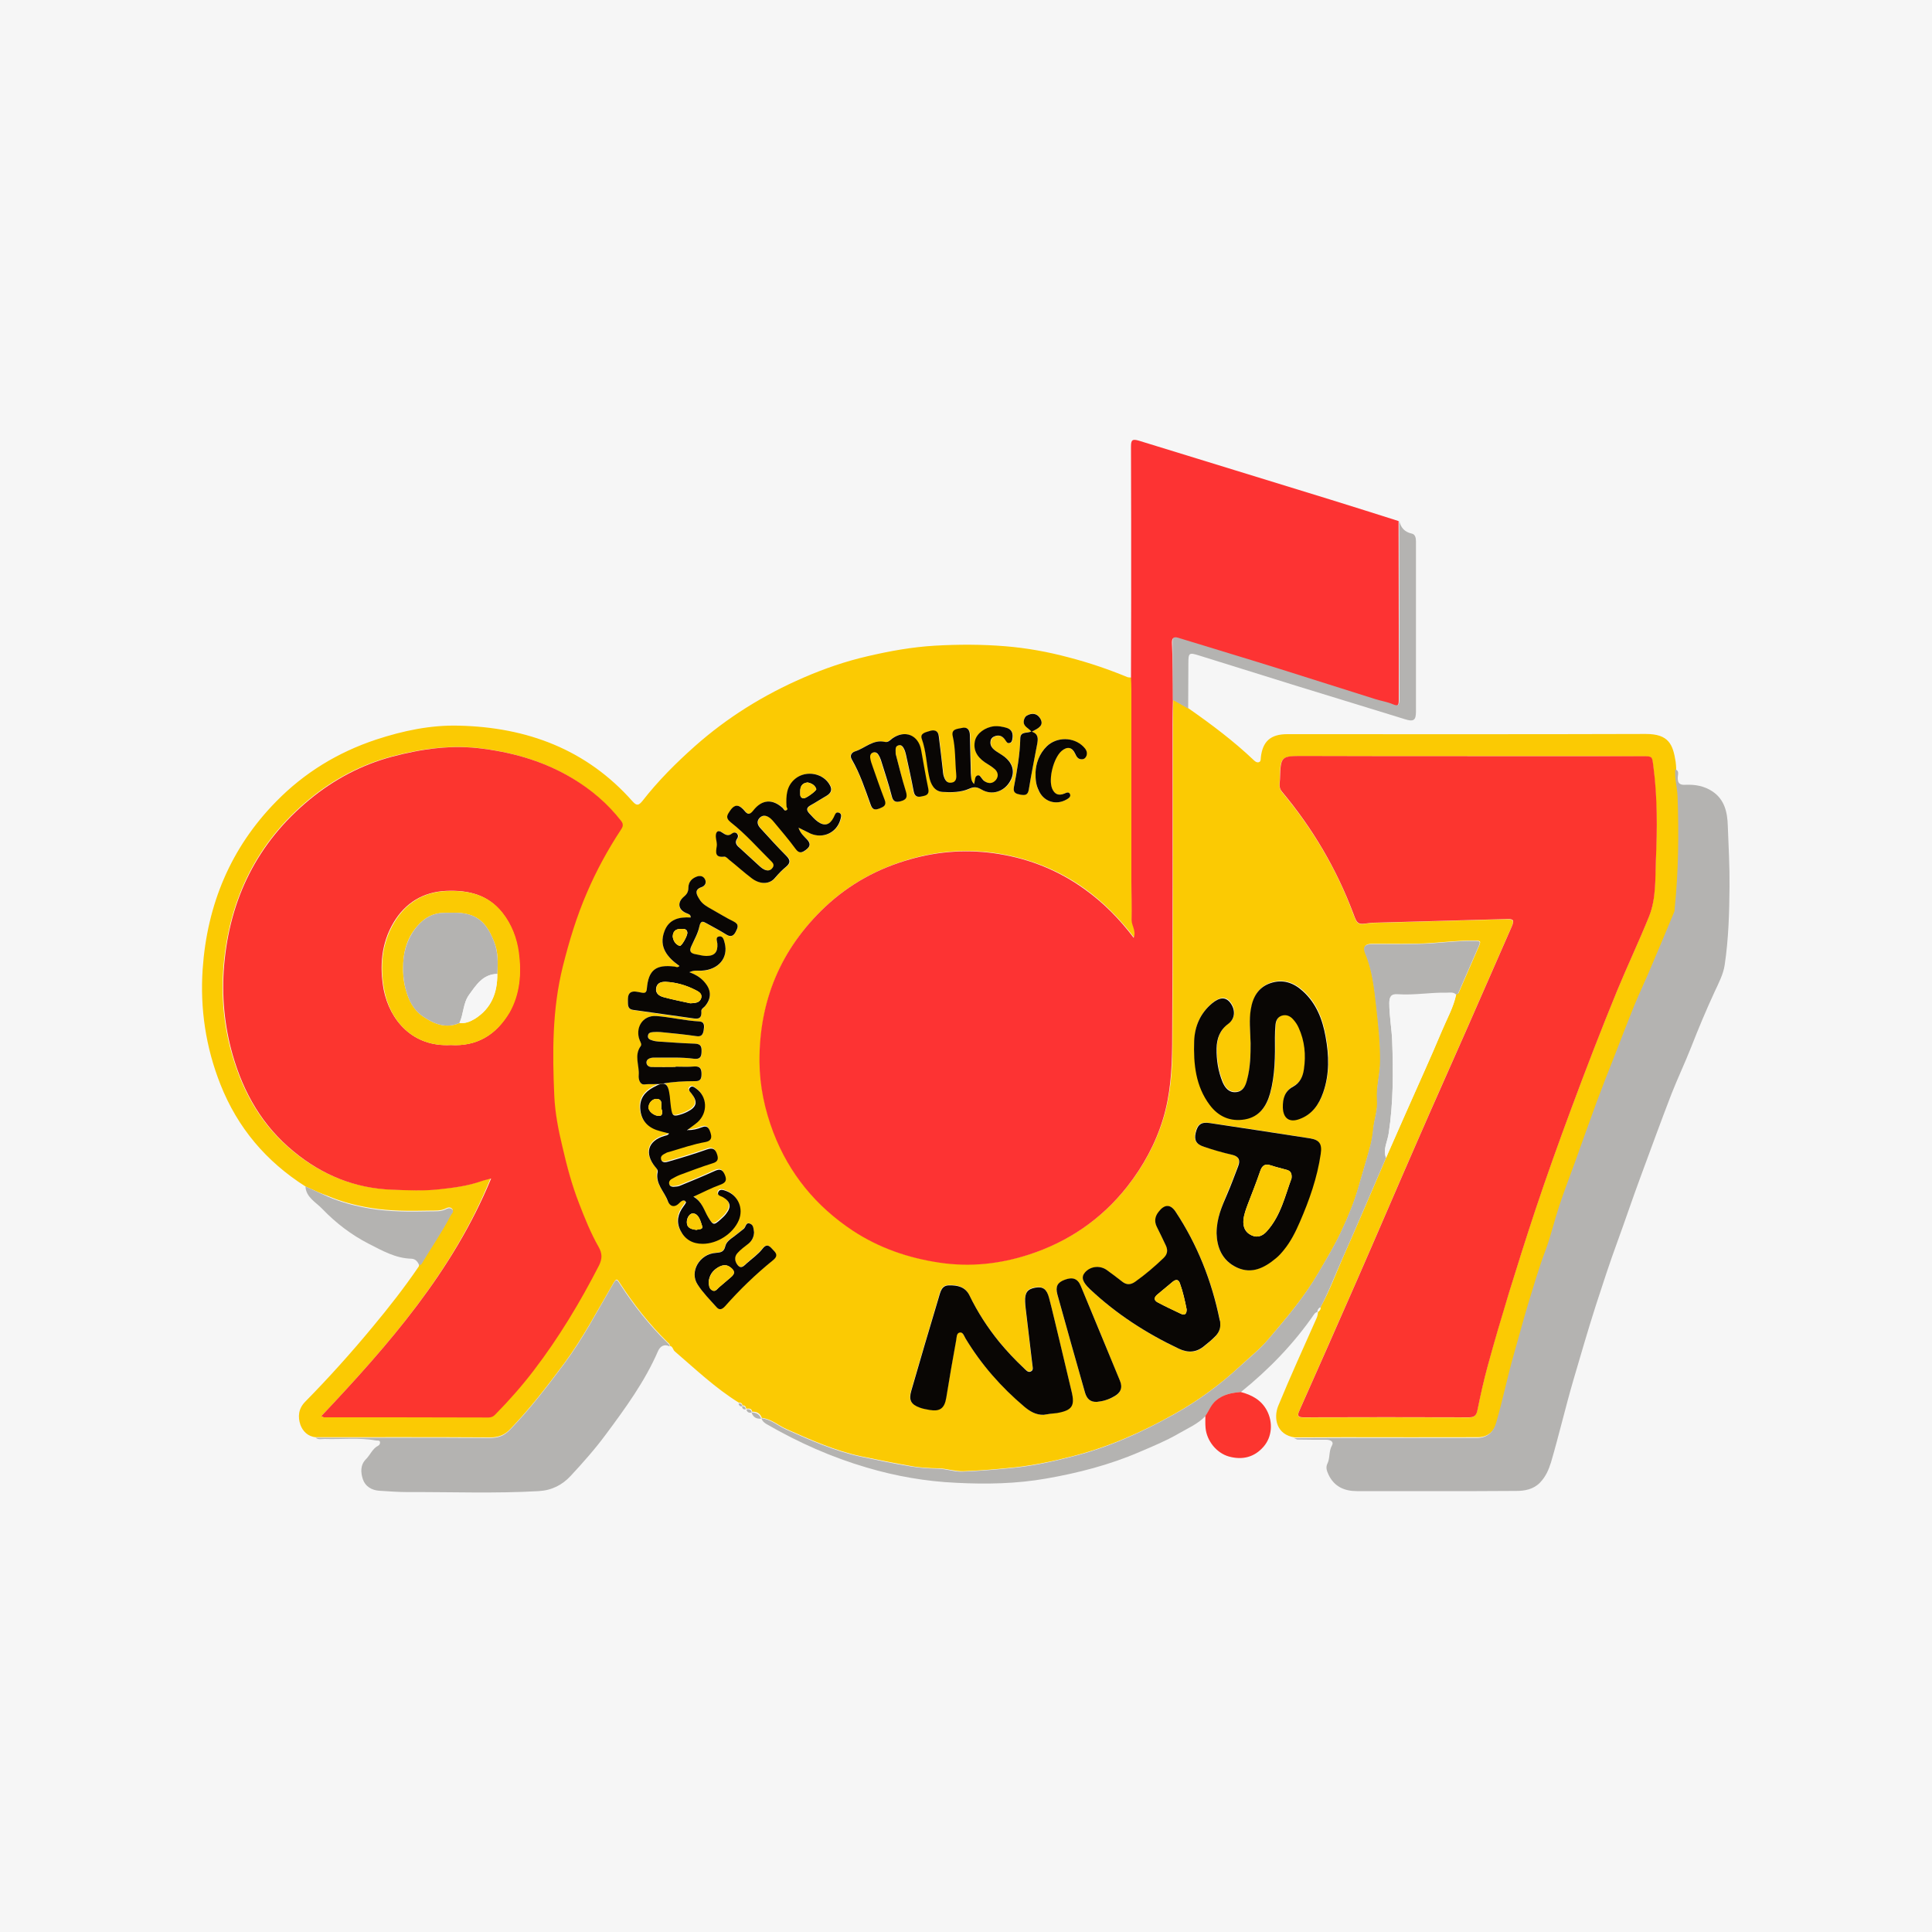 <?xml version="1.0" encoding="UTF-8"?>
<!-- Generator: Adobe Illustrator 24.2.3, SVG Export Plug-In . SVG Version: 6.00 Build 0)  -->
<svg xmlns="http://www.w3.org/2000/svg" xmlns:xlink="http://www.w3.org/1999/xlink" version="1.1" id="Capa_1" x="0px" y="0px" viewBox="0 0 1000 1000" style="enable-background:new 0 0 1000 1000;" xml:space="preserve">
<style type="text/css">
	.st0{fill:#F6F6F6;}
	.st1{fill:#FBCA03;}
	.st2{fill:#FD3333;}
	.st3{fill:#B4B3B1;}
	.st4{fill:#FC352F;}
	.st5{fill:#090604;}
</style>
<rect class="st0" width="1000" height="1000"></rect>
<g>
	<path class="st1" d="M158.1,614.1c-20.3-12.9-35.1-30.3-44-52.8c-7.6-19.2-10.6-39.2-9.2-59.7c2.3-33.4,14.5-62.8,38.1-86.8   c14.5-14.8,31.8-25.4,51.7-32c14-4.6,28.3-7.6,42.8-7.2c35.1,0.8,66.1,12.2,90,39.3c2.1,2.3,3.1,2,5-0.3   c8.1-10.4,17.4-19.7,27.2-28.4c16.8-14.9,35.7-26.6,56.3-35.5c10.6-4.6,21.6-8.4,32.9-11c11.5-2.7,23.1-4.8,35-5.5   c12.2-0.7,24.4-0.7,36.5,0.3c11.1,0.9,22.1,2.9,32.9,5.8c10.4,2.7,20.4,6.1,30.3,10.2c0.6,0.2,1.3,0.1,2,0.2c0.1,2,0.2,4.1,0.2,6.1   c0,33.1,0,66.1,0,99.2c0,6.6,0.3,13.3,0.1,19.9c-0.1,3.1,2.5,5.8,1.1,9.3c-7.4-9.7-15.8-18.2-25.5-25.2   c-13.2-9.5-28-15.4-43.9-18.1c-15.6-2.6-31.1-1.7-46.4,2.7c-16.6,4.8-31.2,12.7-43.8,24.5c-23.1,21.8-34.3,48.6-34.1,80.3   c0.1,12.6,2.6,24.8,7.2,36.6c8.2,21.4,22.1,38.3,41.1,50.8c13.7,9.1,28.8,14.3,45.2,16.6c15.8,2.3,31.1,0.6,45.9-4.2   c20.4-6.6,37.6-18.3,51-35.3c8.3-10.6,14.6-22.2,18.5-35c3.8-12.5,4.7-25.5,4.7-38.4c0.3-55.3,0.1-110.5,0.2-165.8   c0-4.2,0.1-8.4,0.2-12.6c2.6,1.5,5.2,3,7.8,4.5c11.9,8.3,23.5,17,34,27c0.8,0.7,1.5,1.2,2.5,0.9c1.1-0.4,0.9-1.5,1-2.4   c0.9-8.4,5.1-12.1,13.7-12.1c61.9,0,123.7,0.1,185.6-0.1c11.9,0,14,5.5,15.4,14.3c0.2,1.2,0.2,2.4,0.3,3.6c-0.4,4.7,1,9.3,1.2,13.9   c0.7,19.4,0.5,38.9-1.5,58.2c-0.1,0.5,0,1.1-0.2,1.6c-3.9,9.4-7.8,18.7-11.8,28.1c-2.9,6.8-6.1,13.4-8.8,20.2   c-3.7,9.1-7.3,18.3-10.8,27.5c-2.9,7.5-5.9,14.9-8.7,22.5c-3.9,10.6-7.7,21.3-11.5,31.9c-2.7,7.4-5.5,14.8-8,22.2   c-2.5,7.6-4.3,15.5-7.1,23c-3.5,9.3-6.2,18.7-9.1,28.1c-2.5,8.3-4.7,16.8-7.1,25.1c-3.4,11.8-5.8,23.8-9.2,35.6   c-1.5,5.1-4.8,8.2-10.1,8.2c-23,0.1-46.1,0-69.1,0c-8.5,0-17.1,0.1-25.6,0.1c-9.6-1.3-11.1-10.1-8.6-16.3   c6.3-15.3,13.2-30.4,19.9-45.5c0.5-1.2,0.7-2.3,0.7-3.5c0,0-0.1,0-0.1,0c1.4-0.2,1.5-1.3,1.5-2.3c4.5-8.1,7.7-16.8,11.4-25.3   c7.7-17.3,15.1-34.8,22.6-52.2c3.3-7.5,6.6-15,9.9-22.5c6.3-14.3,12.9-28.5,18.9-43c2.6-6.2,6-12.1,7.4-18.9c0.4-0.1,1-0.2,1.1-0.4   c3.4-7.7,6.7-15.5,10.1-23.2c1.8-4.1,1.8-4.1-2.8-4.1c-7.1,0-14.2,0.8-21.3,1.3c-10.2,0.7-20.4,0.3-30.6,0.4   c-3.7,0-4.9,1.4-3.5,4.9c3.5,8.5,4.6,17.7,5.6,26.6c1.1,9.7,2.2,19.5,2.1,29.4c-0.1,6.7-2.2,13.2-1.6,19.9c0.4,5.1-1.6,10-2,15   c-0.3,2.9-0.8,6.1-1.6,9c-1.9,7-4.1,13.9-6,20.9c-2.3,8-5.5,15.7-9,23.1c-3.4,7.3-7.7,14.3-11.8,21.4   c-7.3,12.6-16.6,23.4-25.9,34.4c-4.4,5.2-9.8,9.4-14.7,14c-10.4,9.6-21.7,17.9-33.9,24.7c-16.7,9.4-34.2,17.2-53.1,22   c-9.8,2.5-19.7,4.6-29.6,5.7c-8.9,0.9-17.8,1.7-26.8,2c-4.4,0.1-8.4-1.4-12.7-1.5c-4.7-0.1-9.5-0.3-14.3-1.2   c-8.6-1.5-17.2-3.2-25.7-5c-13.6-2.9-26.1-8.5-38.7-14.1c-4.3-1.9-7.9-5.3-12.8-5.8c0,0,0,0,0,0c-0.8-2.4-2.6-3.3-5-3.2   c0,0,0,0,0,0c-0.2-1.7-1.4-1.7-2.8-1.6c0,0-0.2,0-0.3,0c-0.1-1.1-0.7-1.8-1.9-1.6c0,0,0,0,0,0c-0.1-1.1-0.8-1.6-1.9-1.5   c-12.1-7.5-22.4-17.3-33.1-26.5c-1-0.8-1-2.6-2.6-2.9c0.1-0.9-0.6-1.4-1.2-1.9c-9.3-9.1-17.3-19.3-24.4-30.2c-1.7-2.7-2-3.1-3.8,0   c-8.1,13.9-15.6,28.1-25.2,41.1c-8.8,11.8-17.7,23.4-27.9,34c-3,3.2-6.2,4.4-10.5,4.4c-30.1-0.2-60.1-0.1-90.2-0.1   c-4.1-0.3-6.8-3.1-8-6.4c-1.4-4.1-1.1-8.3,2.4-11.9c12.2-12.4,23.8-25.3,34.9-38.7c8.4-10.1,16.5-20.4,23.9-31.3   c0.2-0.3,0.2-0.8,0.2-1.2c0.5-0.1,1-0.1,1.3-0.7c5-8.4,10.6-16.4,15-25c0.5-0.9,1.6-1.7,1-2.8c-0.8-1.3-2.4-1-3.3-0.5   c-2.8,1.5-5.7,1.1-8.7,1.2c-10.2,0.2-20.3,0.3-30.5-1.4c-7.7-1.3-15.1-3.2-22.3-6.3C165.7,617.6,161.9,615.8,158.1,614.1z    M166.3,733c0.8,0.4,0.9,0.5,1,0.5c28.4,0,56.9,0.1,85.3,0.1c1.4,0,2.5-0.5,3.5-1.6c7.1-7.2,13.8-14.8,19.9-22.8   c13-17.1,24-35.3,33.8-54.4c1.8-3.5,1.7-6.2-0.2-9.4c-4.1-7.3-7.2-15-10.2-22.7c-3.6-9.6-6.3-19.4-8.6-29.3   c-2-8.7-3.8-17.5-4.2-26.3c-1-22.4-1.1-44.8,4.4-66.9c3.3-13.2,7.2-26,12.6-38.5c4.9-11.2,10.7-22,17.4-32.2   c1.1-1.6,1.6-2.9,0.2-4.7c-6.9-8.8-15.4-16-24.8-21.8c-14.2-8.6-29.7-13.3-46.3-15.5c-16.4-2.2-32.1,0-47.6,4.1   c-15.7,4.2-29.9,11.7-42.6,22.2c-27,22.3-41.2,51.4-44.2,85.9c-1.3,15.5,0,30.9,4.4,46.1c5.7,19.9,15.5,36.9,31.6,50.1   c14.8,12.2,31.7,19,51,19.8c8.1,0.3,16.2,0.7,24.3-0.2c7.4-0.8,14.8-1.6,21.8-4.2c1.5-0.5,3-0.8,5.1-1.4   C234.3,658.2,201.2,696,166.3,733z M759.5,391.4c-28.3,0-56.6,0-84.9,0c-11.8,0-11.9,0-12.2,12.2c-0.1,2.1-0.6,4.2,1,6.2   c15.9,19,28.4,40,37,63.2c2.2,5.8,2.3,5.7,8.7,4.8c0.5-0.1,1.1-0.1,1.6-0.1c22.9-0.6,45.7-1.3,68.6-1.9c4.1-0.1,4.6,0.6,2.9,4.3   c-7.7,17.6-15.4,35.1-23.1,52.7c-8.4,19-16.9,38-25.2,57.1c-10.6,24.2-21,48.6-31.6,72.8c-9.9,22.6-19.9,45.1-29.9,67.7   c-1,2.4-0.7,3.3,2.2,3.3c28.6-0.1,57.2-0.1,85.7,0c2.7,0,3.8-1,4.3-3.6c1.6-7.8,3.3-15.5,5.4-23.2c3.4-12.6,7.1-25.1,10.9-37.5   c4.4-14.3,8.9-28.5,13.6-42.7c5.9-17.7,12.2-35.3,18.7-52.8c7.6-20.5,15.5-41,23.8-61.2c5.3-12.8,11.2-25.3,16.4-38.1   c3.8-9.4,3.2-19.7,3.6-29.6c0.7-16.1,0.7-32.2-1.3-48.2c-0.7-5.3-0.3-5.3-5.7-5.3C819.9,391.3,789.7,391.4,759.5,391.4z    M540.2,732.3c2.3-0.4,4.5-0.7,6.8-1.1c7.9-1.4,9.4-3.7,7.5-11.4c-2.1-8.8-4.2-17.6-6.3-26.5c-1.7-7.2-3.4-14.5-5.3-21.7   c-1.2-4.6-3.3-6-7.1-5.3c-4.1,0.7-5.4,2.6-5.3,7.2c0,1.2,0.2,2.4,0.3,3.6c1.1,9.5,2.3,19.1,3.4,28.6c0.2,1.4,0.9,3.3-0.8,4   c-1.5,0.7-2.7-1-3.7-1.9c-4.5-4.1-8.6-8.6-12.5-13.3c-6.1-7.5-11.3-15.5-15.5-24.2c-2.2-4.5-6.3-5.3-10.6-5.2   c-4,0.1-4.6,3.7-5.4,6.6c-4.7,15.9-9.5,31.9-14.1,47.9c-1.4,4.9-0.3,7.1,4.4,8.8c1.6,0.6,3.4,1,5.1,1.2c5.4,0.8,7.7-1,8.6-6.4   c1.7-9.9,3.4-19.7,5.1-29.6c0.3-1.5,0.1-3.8,1.9-4.1c1.6-0.3,2.1,1.8,2.9,3c8.2,13.6,18.5,25.3,30.6,35.5   C533.2,730.6,536.2,732.4,540.2,732.3z M647.3,539.9c0,5.3-0.1,12.3-1.7,19c-0.7,3-2.1,5.8-5.7,6.1c-3.7,0.3-5.7-2.1-6.9-5.2   c-2.3-5.6-3.2-11.4-3.1-17.5c0.1-5.1,1.7-9.4,6.1-12.7c3.6-2.7,3.8-7.4,0.8-11.1c-2.3-2.8-5.3-2.7-9.2,0.5   c-6.1,5.1-9.1,11.7-9.3,19.5c-0.4,11.8,0.7,23.4,8.1,33.2c4.5,5.9,10.7,8.7,18.2,7.4c7.5-1.3,11.2-6.7,13-13.5   c2.6-9.5,2.6-19.3,2.5-29c0-2.2,0.1-4.3,0.3-6.5c0.2-2.1,1.1-4,3.3-4.7c2.3-0.7,4.3,0.2,5.8,1.9c1.1,1.3,2.2,2.8,2.9,4.4   c3.1,6.8,3.8,14.1,2.7,21.4c-0.5,3.7-2,7.2-5.5,9c-4.5,2.4-5.5,6.4-5.4,10.9c0.1,5.6,3.4,7.8,8.7,5.9c6.5-2.4,10-7.5,12.2-13.8   c3.3-9.5,3-19.2,1.2-28.9c-1.6-8.9-4.8-17.2-11.8-23.5c-4.8-4.3-10.4-6.3-16.8-4.1c-6.3,2.2-9,7.3-10.1,13.6   C646.6,527.8,647.1,533.1,647.3,539.9z M629.7,638.4c0.2,6.9,2.6,14,10.4,17.6c7.7,3.5,14.2,0.1,20.1-4.8c1.6-1.3,2.9-2.8,4.2-4.4   c3.6-4.3,6.1-9.3,8.2-14.4c4.8-11.4,9-22.9,10.8-35.2c0.8-5.2-0.7-7.3-5.6-8.1c-17.2-2.7-34.5-5.4-51.8-7.9c-4.5-0.7-6.4,0.8-7.3,5   c-0.9,3.9,0.3,6,4.4,7.3c4.8,1.5,9.6,2.9,14.4,4.1c3.6,0.8,4.4,2.8,3.2,5.9c-1.8,4.9-3.7,9.9-5.8,14.7   C632.5,624.4,629.7,630.4,629.7,638.4z M631.6,685.3c-0.1-0.7,0-1.4-0.2-2c-4.1-20.1-11.5-38.9-22.8-56c-2.7-4.1-5.7-3.9-8.8,0   c-2,2.5-2.3,5.1-0.9,7.9c1.5,3.2,3.1,6.3,4.6,9.5c1.2,2.5,0.9,4.6-1.2,6.6c-4.6,4.4-9.5,8.5-14.6,12.2c-2.4,1.7-4.4,1.6-6.7,0   c-2.7-2-5.4-4.1-8.1-6.1c-3.6-2.6-8.5-1.9-11.3,1.4c-2,2.4-1.2,4.9,2.7,8.6c13.6,12.8,29.1,22.8,46,30.8c4.9,2.3,9.1,2,13.2-1.5   c1.9-1.6,3.7-3.1,5.5-4.8C630.6,690,631.8,687.9,631.6,685.3z M354.7,621.6c0.1,0.2,0.2,0.4,0.1,0.4c-0.4,0.7-0.8,1.4-1.3,2   c-2.9,3.9-3.9,8.1-1.6,12.5c2.4,4.6,6.2,6.9,11.5,6.9c7.6,0,15.7-5.3,18.7-12.2c2.6-6.1-0.4-13-6.7-15.2c-1.4-0.5-3.2-1.1-3.9,0.6   c-0.8,1.8,1.2,2,2.3,2.6c4,2.3,4.6,5,1.8,8.6c-0.8,1.1-1.8,2-2.8,2.9c-3.7,3.3-4,3.1-6.5-1c-2.2-3.6-3.1-8.2-7.7-10.7   c4.8-2.2,9.1-4.5,13.7-6.1c3.1-1.1,3.8-2.4,2.5-5.4c-1.2-2.9-2.8-2.9-5.4-1.7c-5.9,2.7-11.9,5.2-17.9,7.6c-1,0.4-2.1,0.4-3.2,0.5   c-1,0.1-1.9-0.3-2.2-1.4c-0.3-1,0.1-2,1-2.5c1.4-0.9,2.8-1.7,4.3-2.2c5.7-2.1,11.4-4.3,17.2-6.1c2.7-0.8,3-2.2,2.3-4.5   c-0.9-2.9-2.3-3.8-5.4-2.6c-6.5,2.3-13.1,4.3-19.7,6.2c-1.3,0.4-3.3,0.9-3.9-1c-0.6-2,1.3-2.7,2.7-3.5c0.6-0.3,1.3-0.4,1.9-0.6   c6.1-1.8,12.1-3.9,18.4-5c2.6-0.4,3.5-1.7,2.7-4.3c-0.7-2.4-1.4-4.6-4.7-3.3c-2.3,0.9-4.6,1.5-7.1,1.4c-0.1,0-0.1,0.1-0.2,0.2   c0,0,0-0.1-0.2-0.2c1.8-1.3,3.8-2.6,5.4-4.1c5.4-4.9,5-13.3-0.7-17.3c-1-0.7-2.1-1.7-3.2-0.6c-1.2,1.2-0.1,2.1,0.7,3.1   c3.4,4.3,2.8,7-2.2,9.5c-0.8,0.4-1.7,0.8-2.6,1.1c-4.6,1.6-5.1,1.3-5.8-3.4c-0.3-1.9-0.3-3.8-0.6-5.7c-0.8-7.3-2.4-8.1-8.7-4.6   c-4.4,2.5-7,5.9-6.6,11.1c0.4,5.4,3.3,9,8.4,10.9c2.1,0.8,4.3,1.2,6.5,1.8c-0.6,1-1.6,1-2.5,1.3c-8.3,2.6-10.2,9-4.8,15.8   c0.7,0.9,1.6,1.6,1.4,2.8c-1.3,6,3.4,10,5.2,14.9c1,2.6,3.3,4,6,1.2C352.3,622,353.4,621,354.7,621.6z M413.3,428.4   c2.6,1.2,4.5,2.3,6.5,3.1c6.5,2.7,13.3-0.5,15.3-7c0.4-1.4,1-3.2-0.8-3.9c-1.7-0.6-2,1.3-2.6,2.5c-2,3.8-4.7,4.7-8.2,2.2   c-1.7-1.2-3.2-2.9-4.6-4.5c-1.5-1.5-1.2-2.8,0.7-3.9c2.8-1.6,5.6-3.3,8.4-5c2.2-1.3,3.1-3,1.8-5.4c-3.3-6.3-12.4-8-17.9-3.5   c-4.7,3.8-4.9,9.1-4.6,14.4c0,0.7,1.1,1.4-0.1,2c-1.1,0.5-1.3-0.6-1.8-1.1c-5.3-4.9-10.8-4.6-15.3,1.2c-1.9,2.4-3,2.1-4.6,0.1   c-0.4-0.5-0.9-1-1.4-1.4c-2.6-2.2-4.5-0.8-6,1.4c-1.3,2-2.8,3.6,0.3,6c7.7,6.1,14.3,13.6,21.3,20.5c0.9,0.8,1.3,1.8,0.5,2.9   c-0.7,1.1-1.7,1.7-3.1,1.5c-1.7-0.3-2.9-1.4-4.1-2.5c-3.2-2.9-6.4-5.9-9.6-8.8c-1.7-1.5-3.3-3-1.5-5.4c0.5-0.7,0.5-1.6-0.2-2.3   c-0.8-0.8-1.8-0.8-2.6-0.1c-1.9,1.5-3.3,0.8-5-0.4c-2.4-1.7-3.5-0.4-3.4,2.1c0,1.6,0.7,3.3,0.5,4.8c-0.5,3.3-1.1,6.1,3.9,5.5   c0.8-0.1,1.8,1,2.6,1.7c3.9,3.2,7.6,6.5,11.6,9.5c4.3,3.3,9.2,3.2,12.1-0.3c1.7-2.1,3.6-4,5.7-5.7c2.2-1.8,2.5-3.4,0.1-5.6   c-4.6-4.5-8.9-9.4-13.3-14.2c-1.5-1.6-2.4-3.5-0.6-5.4c1.9-2,3.9-1.2,5.8,0.3c0.6,0.5,1.2,1.1,1.7,1.8c3.8,4.6,7.7,9.1,11.2,13.9   c1.9,2.6,3.4,2,5.3,0.5c2-1.6,2.8-3.1,0.7-5.3C416.2,432.9,414.3,431.3,413.3,428.4z M356.8,503.2c2.9-1.3,4.7-0.6,6.5-0.7   c8.6-0.5,13.8-6.6,11.8-14.3c-0.4-1.5-0.8-3.7-2.8-3.4c-2.2,0.3-1.1,2.4-1,3.7c0.3,4.4-1.4,6.4-5.7,6.4c-1.9,0-3.7-0.6-5.6-0.9   c-2.8-0.5-3.2-1.8-2.1-4.3c1.6-3.3,3.5-6.6,4.1-10.1c0.6-3.3,1.8-2.6,3.7-1.6c3.4,1.9,6.9,3.7,10.2,5.8c2.4,1.5,3.7,0.7,4.9-1.4   c1.1-2,2.1-3.8-1-5.3c-3.9-1.9-7.5-4.3-11.3-6.3c-2.5-1.4-5-2.7-6.5-5.3c-1.4-2.4-2.9-4.9,1.3-6.3c1.6-0.6,2.6-2.1,1.6-4   c-0.9-1.7-2.4-2.1-4.2-1.4c-2.6,1-4.3,2.9-4.4,5.7c0,2-0.6,3.3-2.3,4.7c-3.8,3.1-3,6.9,1.4,8.6c0.9,0.3,2.2,0.6,2.1,2.2   c-6-0.4-11.3,0.9-13.6,7.1c-3.1,8.2,1.6,13.5,7.8,18c-1,1-1.8,0.4-2.5,0.3c-9.8-1.2-13.6,1.7-14.4,11.5c-0.2,2-1,2.3-2.6,2   c-1.3-0.3-2.7-0.6-4-0.6c-2.8,0-3.2,2.2-3.2,4.3c0,2-0.5,4.7,2.6,5.2c9.9,1.5,19.9,2.8,29.8,4.2c2.9,0.4,6,1.3,5.6-3.5   c-0.1-1.2,1.2-1.7,1.9-2.6c3.2-3.7,3.4-7.9,0.3-11.8C363.3,506.5,360.8,504.8,356.8,503.2z M567.8,725.6c3.1-0.3,6.1-1.2,8.8-2.7   c3.3-1.8,4.5-4.5,3.1-8.1c-6.7-16.4-13.4-32.8-20.3-49.1c-1.6-3.9-4.3-4.7-8.3-3.2c-3.8,1.5-5,3.5-3.8,7.6   c4.7,16.9,9.5,33.8,14.3,50.8C562.5,723.8,564.3,725.8,567.8,725.6z M504.2,405.8c-1.8-1.6-1.5-3.6-1.5-5.5   c-0.2-6.6-0.3-13.3-0.5-19.9c-0.1-2.7-1.5-4.2-4.2-3.5c-2.1,0.5-5.6,0.4-4.7,4.1c1.5,6.4,1.2,12.9,1.8,19.4c0.2,2,0.3,4.4-2.4,4.8   c-2.7,0.4-3.6-1.8-4.2-4c-0.2-0.8-0.2-1.6-0.3-2.4c-0.7-5.9-1.4-11.8-2.1-17.7c-0.4-3-2.6-3.3-4.8-2.6c-1.9,0.6-5.1,1.1-4,4   c2.2,6.3,2.4,13,3.8,19.5c0.8,4,2.7,7.7,6.9,8c4.5,0.3,9.6,0.2,13.7-1.6c2.9-1.3,4.3-0.9,6.6,0.4c5.3,3,11.5,1,14.7-4.3   c2.9-5,1.5-9.9-4-13.5c-1-0.7-2.1-1.3-3.1-2c-1.9-1.3-3.4-2.7-3-5.3c0.2-1.5,1.3-2.4,2.7-2.7c2.3-0.6,3.9,0.6,5.1,2.4   c0.4,0.7,0.9,1.4,1.9,1.3c1.1-0.2,1.4-1.2,1.6-2.1c0.5-2.9-0.2-5.1-3.4-5.9c-2-0.5-4-0.9-6-0.7c-4.7,0.4-8.9,3.5-9.9,7.3   c-1.2,4.4,0.5,8.3,5.1,11.4c1.8,1.2,3.7,2.2,5.3,3.7c1.7,1.6,1.8,3.8,0.3,5.5c-1.6,1.9-3.8,1.9-5.9,0.5c-0.5-0.4-1-0.9-1.4-1.5   c-0.6-0.7-1-1.8-2.2-1.4c-1,0.3-1.2,1.4-1.3,2.4C504.5,404.4,504.3,405,504.2,405.8z M463.6,390.2c0-2.2-0.4-3.9,1.2-4.4   c1.8-0.6,2.6,1,3.2,2.4c0.3,0.7,0.6,1.5,0.7,2.3c1.4,6.3,2.9,12.7,4,19c0.5,2.9,2.1,3.2,4.3,2.7c2-0.5,4-0.8,3.3-3.9   c-1.4-6.6-2.4-13.3-3.7-20c-1.5-7.9-8.4-10.7-14.9-6.1c-1.2,0.8-2.2,2.2-3.9,1.8c-6.1-1.4-10.3,3.3-15.4,4.9c-1.6,0.5-3,2-1.7,4.2   c4.4,7.4,6.9,15.5,9.8,23.5c1,2.8,2.6,2.6,4.7,1.8c2-0.8,3.7-1.6,2.5-4.4c-2.2-5.7-4.2-11.4-6.2-17.2c-0.5-1.5-1.1-3.1-1.3-4.7   c-0.1-1,0.2-2.2,1.5-2.6c1.2-0.4,2.1,0.2,2.8,1.2c0.5,0.8,1,1.6,1.2,2.5c1.9,6.2,4,12.4,5.6,18.6c0.8,3,2,3.8,4.8,2.9   c2.8-0.8,3.5-2,2.6-5C466.8,403,465.2,396.2,463.6,390.2z M349.7,552.1c0,0.1,0,0.1,0,0.2c-4.1,0-8.1,0-12.2,0   c-1.4,0-2.8-0.7-2.8-2.3c-0.1-1.7,1.3-2.2,2.7-2.5c0.7-0.1,1.3-0.2,2-0.1c6.6,0.2,13.3-0.3,19.9,0.6c2.6,0.4,3.8-0.5,3.9-3.2   c0.1-2.5,0.1-4.5-3.4-4.6c-6.4-0.2-12.7-0.7-19-1.1c-0.9-0.1-1.9-0.2-2.8-0.5c-1.3-0.4-2.8-0.7-2.5-2.6c0.2-1.5,1.5-1.7,2.8-1.8   c1.2-0.1,2.4-0.1,3.7,0c6.2,0.7,12.4,1.2,18.5,2.1c2.6,0.4,3.4-0.7,3.8-2.9c0.4-2.1,0.7-4.6-2.2-4.7c-7.4-0.4-14.7-2.2-22.1-2.8   c-7.7-0.6-11.1,6.6-8.8,12.5c0.4,1,1.2,2.1,0.5,3.1c-3.5,4.8-0.6,10-1,15c-0.2,2,0.4,5.2,3.1,4.8c3.1-0.4,6.2,0.1,9.1-0.4   c5.6-1,11.2-1.4,16.9-1.3c2.9,0,3.4-1.3,3.4-3.7c0-2.5-0.6-4.2-3.7-3.9C356.3,552.3,353,552.1,349.7,552.1z M390.3,637.8   c-0.3-1.6-0.2-3.7-2.1-4.5c-2.3-1-2.2,1.7-3.3,2.6c-1.6,1.4-3.3,2.7-5.1,4c-1.9,1.4-4,2.8-4.5,5.1c-0.7,2.9-2.3,3.2-4.9,3.4   c-8.4,0.5-13.7,9.8-9.4,16.4c2.7,4.1,6.3,7.7,9.6,11.5c1.5,1.7,2.9,1.7,4.6-0.3c7.6-8.6,15.9-16.5,24.8-23.8   c2.6-2.1,1.8-3.5,0.2-5.2c-1.6-1.7-3.1-3.8-5.5-0.9c-2.4,3-5.5,5.2-8.3,7.7c-1.3,1.1-2.8,3.2-4.7,0.9c-1.7-2-1.8-4.3,0-6.3   c1.6-1.8,3.6-3.2,5.5-4.7C389.3,642.3,390.2,640.3,390.3,637.8z M536,399.7c-0.1,3.9,0.3,6.6,1.4,9.1c2.5,6,8.9,8.2,14.4,5.1   c1.1-0.6,2.4-1.3,2-2.7c-0.5-1.7-2-0.8-3.1-0.4c-3,1.2-5,0.2-6.2-2.6c-2.1-5.1,0.8-16.1,5-19.6c2.8-2.3,5.3-2,6.8,1.3   c0.8,1.7,1.6,3.2,3.7,3.1c1.2-0.1,2-0.8,2.3-1.9c0.6-2-0.4-3.4-1.7-4.7c-5-5-13.6-5.1-18.8-0.2C537.8,390.2,536.2,395.3,536,399.7z    M534.1,378.7c3.3-1.7,6.6-3.2,4.2-7.1c-1.5-2.5-4.2-2.8-6.8-1.3c-1,0.6-1.5,1.6-1.6,2.7c-0.4,2.9,2.4,3.7,3.9,5.5   c-2.2,1.1-5.7-0.2-5.7,3.6c-0.2,8.5-1.7,16.9-3.3,25.2c-0.6,3,1.2,3.5,3.3,3.9c2.2,0.4,3.9,0.4,4.4-2.6c1.3-8,2.9-15.9,4.4-23.9   C537.3,382.3,537.5,379.9,534.1,378.7z"></path>
	<path class="st2" d="M607.1,362.3c-0.1,4.2-0.2,8.4-0.2,12.6c0,55.3,0.1,110.5-0.2,165.8c-0.1,12.9-0.9,25.9-4.7,38.4   c-3.9,12.8-10.2,24.4-18.5,35c-13.4,17-30.6,28.7-51,35.3c-14.8,4.8-30.1,6.5-45.9,4.2c-16.4-2.4-31.5-7.6-45.2-16.6   c-19-12.6-32.9-29.4-41.1-50.8c-4.5-11.8-7.1-24-7.2-36.6c-0.2-31.7,11-58.5,34.1-80.3c12.6-11.8,27.2-19.8,43.8-24.5   c15.3-4.4,30.9-5.3,46.4-2.7c15.9,2.6,30.7,8.6,43.9,18.1c9.8,7,18.1,15.4,25.5,25.2c1.4-3.6-1.1-6.2-1.1-9.3   c0.2-6.6-0.1-13.3-0.1-19.9c0-33.1,0-66.1,0-99.2c0-2-0.1-4.1-0.2-6.1c0-13.8,0.1-27.6,0.1-41.4c0-26.1,0-52.3-0.1-78.4   c0-3.4,0.7-4,4.1-3c32.9,10.2,65.9,20.2,98.8,30.4c11.9,3.7,23.7,7.4,35.6,11.2c0,18,0.1,36,0.1,54c0,12.9,0,25.7,0,38.6   c0,2.7-0.4,3.8-3.4,2.5c-2.8-1.2-5.9-1.7-8.9-2.6c-16.6-5.2-33.1-10.6-49.7-15.7c-17.5-5.4-35-10.6-52.5-16.1   c-2.3-0.7-2.9,0-2.9,2.2C607,342.2,607.1,352.2,607.1,362.3z"></path>
	<path class="st3" d="M669.7,744.4c8.5,0,17.1-0.1,25.6-0.1c23,0,46.1,0,69.1,0c5.4,0,8.7-3.1,10.1-8.2c3.4-11.8,5.8-23.8,9.2-35.6   c2.4-8.3,4.6-16.8,7.1-25.1c2.9-9.4,5.6-18.9,9.1-28.1c2.8-7.5,4.6-15.4,7.1-23c2.5-7.5,5.3-14.8,8-22.2   c3.8-10.6,7.6-21.3,11.5-31.9c2.8-7.5,5.7-15,8.7-22.5c3.6-9.2,7.1-18.4,10.8-27.5c2.8-6.8,6-13.4,8.8-20.2   c4-9.3,7.9-18.7,11.8-28.1c0.2-0.5,0.2-1.1,0.2-1.6c2-19.4,2.2-38.8,1.5-58.2c-0.2-4.6-1.6-9.2-1.2-13.9c2.3,0.8,1.3,2.8,1.3,4.2   c-0.1,3.1,1.1,4,4.1,3.8c4.9-0.2,9.6,0.6,13.8,3.4c6.4,4.2,7.8,11,8,17.7c0.4,10.5,1,21.1,0.9,31.6c-0.1,13.5-0.5,27.1-2.5,40.5   c-0.7,4.8-3.1,9.4-5.2,13.9c-4.4,9.5-8.4,19.1-12.2,28.8c-3.2,8.1-6.9,15.9-10.1,24c-5.5,14.2-10.7,28.6-16,42.9   c-4.2,11.3-8,22.7-12.1,33.9c-4,10.9-7.6,22-11.2,33.1c-4.1,12.8-7.8,25.7-11.6,38.6c-4.1,14.1-7.4,28.3-11.5,42.3   c-1.2,3.9-2.8,7.5-5.7,10.5c-3.4,3.5-7.9,4.3-12.2,4.3c-27.5,0.2-55,0.1-82.5,0.1c-6.4,0-11.8-2.2-14.8-8.6c-0.9-2-1.5-3.7-0.5-5.7   c1.4-2.9,0.6-6.3,2.3-9.3c1.2-2.1-0.9-3-3-3c-5,0-10,0-15-0.1C671,744.9,670.4,744.6,669.7,744.4z"></path>
	<path class="st3" d="M163.4,744.2c30.1,0,60.1-0.1,90.2,0.1c4.4,0,7.5-1.2,10.5-4.4c10.2-10.6,19.1-22.2,27.9-34   c9.7-13,17.1-27.2,25.2-41.1c1.8-3.1,2.1-2.7,3.8,0c7.1,10.9,15.1,21.1,24.4,30.2c0.6,0.6,1.2,1,1.2,1.9c-2.9-1.5-5,0.1-6,2.4   c-6.8,15.7-16.8,29.4-26.9,43c-5.6,7.6-11.9,14.7-18.3,21.6c-4.4,4.7-9.7,7.5-16.6,7.9c-22.6,1.3-45.1,0.4-67.7,0.5   c-4.9,0-10-0.4-14.9-0.7c-3.9-0.3-7.2-2.3-8.4-6c-1.1-3.4-1.4-7.3,1.6-10.3c2.3-2.3,3.4-5.6,6.5-7.1c0.5-0.2,0.9-1.2,0.8-1.7   c-0.1-1.1-1.2-0.8-2-0.9c-8.9-1.6-17.8-0.5-26.7-0.8C166.5,744.8,164.8,745.3,163.4,744.2z"></path>
	<path class="st3" d="M717.4,599.3c-7.5,17.4-14.9,34.9-22.6,52.2c-3.8,8.5-7,17.2-11.4,25.3c-1.1,0.4-1.3,1.3-1.5,2.3   c0,0,0.1,0,0.1,0c-0.7,0.1-1.2,0.3-1.7,1c-10.6,15.4-23.5,28.7-38,40.4c-4.6,0.4-9,1.2-12.7,4.3c-2.7,2.2-3.7,5.5-5.6,8.1   c-4,4.2-9.3,6.4-14.1,9.2c-6.4,3.7-13.2,6.5-20,9.4c-15.5,6.7-31.8,10.9-48.4,13.8c-15.4,2.7-30.9,3-46.4,2.2   c-15.8-0.7-31.3-3.4-46.5-7.9c-18.1-5.3-35.2-12.9-51.5-22.3c-1.3-0.7-2.5-1.6-3-3.2c4.9,0.5,8.6,3.9,12.8,5.8   c12.6,5.6,25.1,11.2,38.7,14.1c8.6,1.8,17.1,3.6,25.7,5c4.8,0.8,9.5,1.1,14.3,1.2c4.3,0.1,8.3,1.7,12.7,1.5c9-0.3,17.9-1.1,26.8-2   c9.9-1,19.8-3.2,29.6-5.7c18.9-4.7,36.3-12.6,53.1-22c12.2-6.8,23.5-15.1,33.9-24.7c5-4.6,10.3-8.8,14.7-14   c9.3-10.9,18.6-21.8,25.9-34.4c4.1-7,8.4-14.1,11.8-21.4c3.5-7.4,6.7-15.1,9-23.1c2-7,4.1-13.9,6-20.9c0.8-2.9,1.3-6.1,1.6-9   c0.5-5.1,2.4-9.9,2-15c-0.5-6.8,1.5-13.2,1.6-19.9c0.1-9.9-1-19.7-2.1-29.4c-1-8.9-2-18.1-5.6-26.6c-1.4-3.5-0.2-4.9,3.5-4.9   c10.2-0.1,20.4,0.2,30.6-0.4c7.1-0.5,14.2-1.3,21.3-1.3c4.6,0,4.6,0,2.8,4.1c-3.4,7.7-6.7,15.5-10.1,23.2c-0.1,0.3-0.7,0.3-1.1,0.4   c-1.4-1.3-3-0.9-4.6-0.9c-8.5-0.2-17,1.4-25.5,0.8c-3.5-0.3-4.4,1.3-4.4,4.5c0,6.6,1.2,13.2,1.5,19.7c0.6,15.9,0.6,31.8-1.8,47.6   C718.2,590.8,715.7,594.8,717.4,599.3z"></path>
	<path class="st3" d="M607.1,362.3c-0.1-10-0.1-20-0.2-30c0-2.1,0.6-2.9,2.9-2.2c17.5,5.4,35,10.6,52.5,16.1   c16.6,5.2,33.1,10.5,49.7,15.7c2.9,0.9,6.1,1.4,8.9,2.6c3,1.3,3.4,0.2,3.4-2.5c-0.1-12.9,0-25.7,0-38.6c0-18-0.1-36-0.1-54   c0.8,3.7,2.8,6,6.6,6.8c1.7,0.4,2.1,2.2,2.1,4c0,29.4,0,58.8,0,88.2c0,4.5-1.3,5.3-5.9,3.8c-18.4-5.7-36.8-11.3-55.3-17   c-17-5.3-34-10.6-51-15.9c-5.4-1.7-5.6-1.4-5.6,4.3c0,7.7-0.1,15.4-0.1,23.2C612.3,365.2,609.7,363.7,607.1,362.3z"></path>
	<path class="st3" d="M158.1,614.1c3.8,1.7,7.6,3.5,11.4,5.2c7.1,3.1,14.6,5,22.3,6.3c10.2,1.7,20.3,1.6,30.5,1.4   c2.9-0.1,5.9,0.3,8.7-1.2c0.9-0.5,2.5-0.8,3.3,0.5c0.7,1.1-0.5,1.8-1,2.8c-4.5,8.7-10.1,16.7-15,25c-0.3,0.6-0.8,0.6-1.3,0.7   c-0.9-1.8-1.9-3.2-4.1-3.3c-8.2-0.2-15.1-4.2-22-7.7c-9-4.6-17.1-10.8-24-18C163.6,622.3,158.4,619.8,158.1,614.1z"></path>
	<path class="st4" d="M623.9,732.9c1.9-2.7,2.9-5.9,5.6-8.1c3.7-3.1,8.1-3.9,12.7-4.3c5.7,1.5,10.6,4.1,13.5,9.5   c3.3,6.2,2.7,13.7-1.6,18.7c-4.8,5.6-11,7.1-18,5.2c-6.4-1.8-11.5-8.1-12.1-14.8C623.8,737,623.9,734.9,623.9,732.9z"></path>
	<path class="st3" d="M389,731.1c2.4,0,4.1,0.9,5,3.2C391.5,734.5,389.8,733.6,389,731.1z"></path>
	<path class="st3" d="M386.3,729.5c1.3-0.2,2.5-0.1,2.8,1.6C387.7,731.5,386.7,731,386.3,729.5z"></path>
	<path class="st3" d="M382.3,726.4c1.1-0.1,1.8,0.4,1.9,1.5C383,728.1,382.5,727.5,382.3,726.4z"></path>
	<path class="st3" d="M384.1,727.9c1.2-0.2,1.8,0.5,1.9,1.6C384.9,729.6,384.1,729.2,384.1,727.9z"></path>
	<path class="st4" d="M166.3,733c34.9-37,68-74.8,87.9-123c-2.2,0.6-3.7,0.9-5.1,1.4c-7.1,2.5-14.4,3.4-21.8,4.2   c-8.1,0.9-16.2,0.5-24.3,0.2c-19.3-0.7-36.2-7.6-51-19.8c-16.1-13.2-25.9-30.2-31.6-50.1c-4.3-15.2-5.7-30.6-4.4-46.1   c2.9-34.6,17.2-63.6,44.2-85.9c12.6-10.4,26.9-18,42.6-22.2c15.5-4.1,31.2-6.4,47.6-4.1c16.6,2.2,32.1,6.9,46.3,15.5   c9.4,5.7,17.9,12.9,24.8,21.8c1.4,1.8,0.9,3.1-0.2,4.7c-6.7,10.2-12.6,21-17.4,32.2c-5.4,12.4-9.3,25.3-12.6,38.5   c-5.5,22.1-5.4,44.5-4.4,66.9c0.4,8.8,2.1,17.6,4.2,26.3c2.3,10,4.9,19.8,8.6,29.3c3,7.8,6.1,15.5,10.2,22.7   c1.8,3.2,1.9,5.9,0.2,9.4c-9.8,19.1-20.8,37.4-33.8,54.4c-6.1,8-12.8,15.6-19.9,22.8c-1,1.1-2.1,1.6-3.5,1.6   c-28.4-0.1-56.9-0.1-85.3-0.1C167.3,733.5,167.1,733.4,166.3,733z M233.3,540.9c13.4,0.8,23.6-5.2,30.2-16.9   c5.5-9.6,6.3-20.3,4.8-31c-1-7.4-3.6-14.6-8.5-20.7c-7.4-9.3-17.4-11.6-28.6-11.2c-12.2,0.5-21.4,6.2-27.5,16.4   c-6.4,10.8-7.3,22.7-5.1,34.8C201.8,528.2,213.7,542,233.3,540.9z"></path>
	<path class="st4" d="M759.5,391.4c30.2,0,60.4,0,90.6,0c5.4,0,5,0.1,5.7,5.3c2.1,16,2,32.2,1.3,48.2c-0.4,9.9,0.2,20.2-3.6,29.6   c-5.2,12.8-11.1,25.3-16.4,38.1c-8.3,20.2-16.2,40.7-23.8,61.2c-6.5,17.5-12.8,35.1-18.7,52.8c-4.7,14.2-9.2,28.4-13.6,42.7   c-3.8,12.5-7.5,25-10.9,37.5c-2.1,7.6-3.8,15.4-5.4,23.2c-0.5,2.6-1.6,3.6-4.3,3.6c-28.6-0.1-57.2-0.1-85.7,0   c-2.9,0-3.3-0.9-2.2-3.3c10-22.5,20-45.1,29.9-67.7c10.6-24.2,21-48.6,31.6-72.8c8.3-19.1,16.8-38,25.2-57.1   c7.7-17.5,15.4-35.1,23.1-52.7c1.7-3.8,1.2-4.5-2.9-4.3c-22.9,0.6-45.7,1.3-68.6,1.9c-0.5,0-1.1,0-1.6,0.1   c-6.4,0.9-6.6,0.9-8.7-4.8c-8.7-23.2-21.1-44.2-37-63.2c-1.7-2-1.1-4.1-1-6.2c0.4-12.2,0.4-12.2,12.2-12.2   C702.9,391.4,731.2,391.4,759.5,391.4z"></path>
	<path class="st5" d="M540.2,732.3c-4,0.1-7-1.7-9.9-4.1c-12.1-10.2-22.4-21.9-30.6-35.5c-0.7-1.2-1.3-3.3-2.9-3   c-1.8,0.3-1.6,2.6-1.9,4.1c-1.8,9.9-3.5,19.7-5.1,29.6c-0.9,5.5-3.2,7.3-8.6,6.4c-1.7-0.3-3.5-0.6-5.1-1.2c-4.7-1.7-5.8-4-4.4-8.8   c4.6-16,9.3-31.9,14.1-47.9c0.9-2.9,1.4-6.6,5.4-6.6c4.3-0.1,8.4,0.7,10.6,5.2c4.2,8.7,9.4,16.7,15.5,24.2c3.9,4.7,8,9.1,12.5,13.3   c1.1,1,2.2,2.6,3.7,1.9c1.7-0.7,0.9-2.6,0.8-4c-1.1-9.5-2.3-19.1-3.4-28.6c-0.1-1.2-0.3-2.4-0.3-3.6c-0.2-4.6,1.2-6.5,5.3-7.2   c3.9-0.7,5.9,0.7,7.1,5.3c1.9,7.2,3.5,14.4,5.3,21.7c2.1,8.8,4.2,17.6,6.3,26.5c1.9,7.7,0.4,10-7.5,11.4   C544.8,731.6,542.5,731.9,540.2,732.3z"></path>
	<path class="st5" d="M647.3,539.9c-0.2-6.8-0.8-12.1,0.1-17.4c1-6.3,3.8-11.4,10.1-13.6c6.4-2.2,12-0.3,16.8,4.1   c7,6.3,10.2,14.6,11.8,23.5c1.8,9.7,2.1,19.4-1.2,28.9c-2.2,6.3-5.7,11.4-12.2,13.8c-5.3,2-8.5-0.3-8.7-5.9   c-0.1-4.6,0.9-8.5,5.4-10.9c3.5-1.9,5-5.3,5.5-9c1.1-7.4,0.4-14.6-2.7-21.4c-0.7-1.6-1.7-3.1-2.9-4.4c-1.5-1.7-3.5-2.6-5.8-1.9   c-2.2,0.7-3.1,2.5-3.3,4.7c-0.2,2.1-0.3,4.3-0.3,6.5c0.1,9.8,0.1,19.5-2.5,29c-1.9,6.8-5.6,12.2-13,13.5   c-7.5,1.3-13.7-1.4-18.2-7.4c-7.4-9.8-8.5-21.4-8.1-33.2c0.3-7.8,3.3-14.5,9.3-19.5c3.9-3.2,6.9-3.3,9.2-0.5   c3,3.7,2.8,8.4-0.8,11.1c-4.4,3.2-6,7.6-6.1,12.7c-0.1,6,0.8,11.9,3.1,17.5c1.3,3,3.3,5.5,6.9,5.2c3.6-0.3,4.9-3.1,5.7-6.1   C647.3,552.2,647.3,545.3,647.3,539.9z"></path>
	<path class="st5" d="M629.7,638.4c0-8,2.8-14,5.4-20.1c2.1-4.8,3.9-9.8,5.8-14.7c1.2-3.1,0.3-5.1-3.2-5.9   c-4.9-1.1-9.7-2.5-14.4-4.1c-4.2-1.3-5.3-3.5-4.4-7.3c1-4.2,2.8-5.7,7.3-5c17.3,2.6,34.5,5.2,51.8,7.9c4.9,0.8,6.4,2.8,5.6,8.1   c-1.8,12.3-5.9,23.9-10.8,35.2c-2.2,5.1-4.7,10.1-8.2,14.4c-1.3,1.6-2.6,3.1-4.2,4.4c-5.9,4.9-12.4,8.3-20.1,4.8   C632.3,652.4,629.9,645.3,629.7,638.4z M668.5,609.9c0.3-2.8-0.7-3.9-2.5-4.4c-2.7-0.8-5.5-1.4-8.2-2.3c-3-1-4.5,0-5.5,2.9   c-2,5.8-4.2,11.4-6.4,17.1c-1,2.7-2,5.3-2.3,8.2c-0.3,3.6,0.8,6.5,4.2,8c3.2,1.5,5.9,0.2,8-2.2C663,629.2,665.2,618.8,668.5,609.9z   "></path>
	<path class="st5" d="M631.6,685.3c0.2,2.6-1,4.8-2.7,6.5c-1.7,1.7-3.6,3.3-5.5,4.8c-4,3.4-8.3,3.8-13.2,1.5   c-16.9-8-32.4-18-46-30.8c-3.9-3.7-4.7-6.2-2.7-8.6c2.8-3.3,7.7-3.9,11.3-1.4c2.8,2,5.4,4,8.1,6.1c2.2,1.7,4.3,1.7,6.7,0   c5.2-3.7,10-7.8,14.6-12.2c2.1-2,2.4-4.1,1.2-6.6c-1.5-3.2-3-6.3-4.6-9.5c-1.4-2.8-1.1-5.4,0.9-7.9c3-3.9,6.1-4.1,8.8,0   c11.3,17.1,18.7,35.9,22.8,56C631.6,683.9,631.6,684.6,631.6,685.3z M614.2,677.7c-0.9-4.5-1.9-9.1-3.5-13.5   c-0.8-2.2-2.2-2-3.8-0.7c-2.6,2.2-5.2,4.3-7.8,6.5c-1.7,1.4-2.1,3,0.1,4.1c3.9,2.1,8,4,12,5.9C613.2,681,614.2,680.1,614.2,677.7z"></path>
	<path class="st5" d="M354.7,621.6c-1.3-0.7-2.4,0.4-3.1,1.1c-2.7,2.8-5.1,1.5-6-1.2c-1.8-4.9-6.5-8.8-5.2-14.9   c0.2-1.2-0.7-1.9-1.4-2.8c-5.5-6.9-3.6-13.3,4.8-15.8c0.9-0.3,1.9-0.3,2.5-1.3c-2.2-0.6-4.4-1.1-6.5-1.8c-5.1-1.8-8-5.5-8.4-10.9   c-0.4-5.2,2.2-8.7,6.6-11.1c6.2-3.5,7.8-2.6,8.7,4.6c0.2,1.9,0.3,3.8,0.6,5.7c0.7,4.7,1.2,4.9,5.8,3.4c0.9-0.3,1.8-0.7,2.6-1.1   c5-2.5,5.6-5.2,2.2-9.5c-0.8-1-1.9-1.9-0.7-3.1c1.1-1.1,2.2-0.1,3.2,0.6c5.7,4.1,6.1,12.4,0.7,17.3c-1.7,1.5-3.6,2.7-5.4,4.1   c0.1,0.2,0.2,0.2,0.2,0.2c0.1-0.1,0.1-0.2,0.2-0.2c2.5,0.1,4.8-0.5,7.1-1.4c3.2-1.3,4,0.9,4.7,3.3c0.7,2.5-0.2,3.8-2.7,4.3   c-6.3,1.1-12.3,3.2-18.4,5c-0.6,0.2-1.4,0.3-1.9,0.6c-1.4,0.8-3.3,1.4-2.7,3.5c0.6,1.9,2.6,1.4,3.9,1c6.6-1.9,13.2-3.9,19.7-6.2   c3.1-1.1,4.5-0.3,5.4,2.6c0.7,2.3,0.4,3.7-2.3,4.5c-5.8,1.8-11.5,4-17.2,6.1c-1.5,0.6-2.9,1.4-4.3,2.2c-0.8,0.5-1.3,1.5-1,2.5   c0.3,1.1,1.2,1.4,2.2,1.4c1.1-0.1,2.2-0.1,3.2-0.5c6-2.5,12-4.9,17.9-7.6c2.6-1.2,4.1-1.2,5.4,1.7c1.3,3,0.6,4.3-2.5,5.4   c-4.5,1.6-8.8,3.9-13.7,6.1c4.6,2.6,5.5,7.1,7.7,10.7c2.5,4.1,2.8,4.3,6.5,1c1-0.9,2-1.8,2.8-2.9c2.8-3.6,2.2-6.3-1.8-8.6   c-1.1-0.6-3.1-0.8-2.3-2.6c0.7-1.7,2.5-1.1,3.9-0.6c6.3,2.2,9.3,9,6.7,15.2c-3,7-11.1,12.2-18.7,12.2c-5.3,0-9.2-2.3-11.5-6.9   c-2.3-4.5-1.3-8.7,1.6-12.5c0.5-0.6,0.9-1.3,1.3-2C354.9,622,354.8,621.8,354.7,621.6z M360.6,636.6c0.9-0.6,3.5,0.1,2.8-2.1   c-0.8-2.4-1.6-5.9-4.3-6.4c-2.1-0.4-3.7,2.3-3.6,4.6C355.5,635.6,357.8,636.3,360.6,636.6z M342.7,574.8c-1.1-1.7,1-5.5-2.4-6   c-2.1-0.3-4.4,1.5-4.6,4.2c-0.2,2.2,2.9,4.6,5.4,4.6C342.8,577.6,342.8,576.4,342.7,574.8z"></path>
	<path class="st5" d="M413.3,428.4c1,3,2.9,4.5,4.5,6.2c2.1,2.3,1.3,3.8-0.7,5.3c-2,1.5-3.5,2-5.3-0.5c-3.5-4.8-7.4-9.3-11.2-13.9   c-0.5-0.6-1.1-1.3-1.7-1.8c-1.8-1.5-3.9-2.3-5.8-0.3c-1.7,1.9-0.9,3.8,0.6,5.4c4.4,4.8,8.7,9.6,13.3,14.2c2.3,2.3,2,3.8-0.1,5.6   c-2.1,1.7-3.9,3.6-5.7,5.7c-2.8,3.5-7.8,3.6-12.1,0.3c-4-3-7.7-6.4-11.6-9.5c-0.8-0.7-1.8-1.8-2.6-1.7c-5,0.6-4.4-2.3-3.9-5.5   c0.2-1.5-0.4-3.2-0.5-4.8c-0.1-2.6,1.1-3.8,3.4-2.1c1.7,1.2,3.2,1.9,5,0.4c0.8-0.6,1.8-0.7,2.6,0.1c0.6,0.7,0.6,1.6,0.2,2.3   c-1.8,2.5-0.3,3.9,1.5,5.4c3.2,2.9,6.4,5.9,9.6,8.8c1.2,1.1,2.4,2.2,4.1,2.5c1.4,0.2,2.4-0.4,3.1-1.5c0.7-1.1,0.3-2.1-0.5-2.9   c-7-6.9-13.5-14.4-21.3-20.5c-3.1-2.5-1.5-4.1-0.3-6c1.5-2.2,3.4-3.7,6-1.4c0.5,0.4,1,0.9,1.4,1.4c1.6,2,2.7,2.3,4.6-0.1   c4.5-5.8,10-6.1,15.3-1.2c0.5,0.5,0.8,1.6,1.8,1.1c1.2-0.6,0.1-1.3,0.1-2c-0.3-5.4-0.1-10.6,4.6-14.4c5.6-4.5,14.6-2.8,17.9,3.5   c1.3,2.4,0.4,4.1-1.8,5.4c-2.8,1.6-5.5,3.4-8.4,5c-1.9,1.1-2.1,2.3-0.7,3.9c1.5,1.6,2.9,3.3,4.6,4.5c3.5,2.5,6.2,1.7,8.2-2.2   c0.6-1.1,0.9-3,2.6-2.5c1.9,0.6,1.2,2.4,0.8,3.9c-2,6.5-8.8,9.7-15.3,7C417.8,430.6,415.8,429.6,413.3,428.4z M418,405   c-2.9,0.3-3.9,2.2-3.8,4.8c0.1,1.4-0.4,3.2,1.8,3.4c1.2,0.1,6.8-4,6.5-4.8C421.8,406.3,420,405.4,418,405z"></path>
	<path class="st5" d="M356.8,503.2c4,1.5,6.5,3.3,8.4,5.8c3.1,3.9,2.9,8-0.3,11.8c-0.7,0.8-2,1.4-1.9,2.6c0.4,4.8-2.7,3.9-5.6,3.5   c-9.9-1.4-19.9-2.8-29.8-4.2c-3.1-0.5-2.5-3.1-2.6-5.2c0-2.1,0.4-4.2,3.2-4.3c1.3,0,2.7,0.4,4,0.6c1.6,0.3,2.4,0,2.6-2   c0.8-9.7,4.6-12.7,14.4-11.5c0.7,0.1,1.5,0.7,2.5-0.3c-6.2-4.4-10.9-9.8-7.8-18c2.3-6.2,7.6-7.5,13.6-7.1c0.1-1.6-1.2-1.8-2.1-2.2   c-4.3-1.7-5.1-5.5-1.4-8.6c1.7-1.4,2.3-2.7,2.3-4.7c0.1-2.9,1.7-4.7,4.4-5.7c1.7-0.6,3.3-0.3,4.2,1.4c0.9,1.8,0,3.4-1.6,4   c-4.2,1.4-2.8,3.9-1.3,6.3c1.5,2.6,4,3.9,6.5,5.3c3.8,2.1,7.4,4.4,11.3,6.3c3,1.5,2,3.3,1,5.3c-1.1,2.1-2.5,2.9-4.9,1.4   c-3.3-2.1-6.8-3.9-10.2-5.8c-1.8-1-3-1.6-3.7,1.6c-0.7,3.5-2.6,6.8-4.1,10.1c-1.2,2.5-0.7,3.8,2.1,4.3c1.9,0.3,3.7,0.9,5.6,0.9   c4.3,0,6-2,5.7-6.4c-0.1-1.3-1.2-3.4,1-3.7c2-0.3,2.4,1.9,2.8,3.4c2,7.7-3.2,13.8-11.8,14.3C361.5,502.6,359.7,501.9,356.8,503.2z    M357.3,519.3c2.5-0.1,4.9-0.2,5.6-2.7c0.7-2.5-1.6-3.5-3.4-4.4c-4.6-2.3-9.5-3.7-14.7-4c-2.5-0.1-4.7,0.4-5.2,3.3   c-0.4,2.7,1.6,4,3.7,4.6C348.1,517.4,352.8,518.3,357.3,519.3z M348.2,484.8c0.3,2.2,1.4,4,3.6,4.8c0.9,0.4,4.1-5.2,4-6.9   c-0.2-2.1-2-1.9-3.4-1.9C349.9,480.8,348.3,481.9,348.2,484.8z"></path>
	<path class="st0" d="M717.4,599.3c-1.7-4.4,0.8-8.4,1.4-12.6c2.4-15.8,2.3-31.7,1.8-47.6c-0.2-6.6-1.5-13.1-1.5-19.7   c0-3.2,0.9-4.8,4.4-4.5c8.5,0.7,17-1,25.5-0.8c1.6,0,3.3-0.4,4.6,0.9c-1.4,6.7-4.8,12.6-7.4,18.9c-6.1,14.4-12.6,28.6-18.9,43   C724,584.3,720.7,591.8,717.4,599.3z"></path>
	<path class="st5" d="M567.8,725.6c-3.5,0.2-5.3-1.7-6.2-4.8c-4.8-16.9-9.6-33.8-14.3-50.8c-1.1-4.1,0-6.2,3.8-7.6   c4-1.5,6.7-0.7,8.3,3.2c6.8,16.3,13.5,32.7,20.3,49.1c1.5,3.6,0.3,6.3-3.1,8.1C573.9,724.4,570.9,725.3,567.8,725.6z"></path>
	<path class="st5" d="M504.2,405.8c0.2-0.8,0.3-1.4,0.4-2c0.1-1,0.3-2,1.3-2.4c1.2-0.4,1.6,0.7,2.2,1.4c0.4,0.5,0.8,1.1,1.4,1.5   c2.1,1.4,4.2,1.4,5.9-0.5c1.5-1.8,1.3-3.9-0.3-5.5c-1.6-1.5-3.5-2.5-5.3-3.7c-4.5-3.1-6.2-6.9-5.1-11.4c1-3.7,5.2-6.8,9.9-7.3   c2.1-0.2,4,0.2,6,0.7c3.2,0.8,3.9,3,3.4,5.9c-0.2,1-0.4,1.9-1.6,2.1c-1,0.2-1.4-0.6-1.9-1.3c-1.2-1.9-2.7-3-5.1-2.4   c-1.4,0.4-2.5,1.2-2.7,2.7c-0.4,2.5,1.1,4,3,5.3c1,0.7,2.1,1.3,3.1,2c5.4,3.6,6.9,8.6,4,13.5c-3.1,5.4-9.4,7.4-14.7,4.3   c-2.3-1.3-3.7-1.7-6.6-0.4c-4,1.8-9.1,1.9-13.7,1.6c-4.2-0.3-6.1-4-6.9-8c-1.4-6.5-1.5-13.1-3.8-19.5c-1-2.9,2.1-3.4,4-4   c2.3-0.8,4.5-0.4,4.8,2.6c0.8,5.9,1.4,11.8,2.1,17.7c0.1,0.8,0.1,1.6,0.3,2.4c0.6,2.2,1.5,4.4,4.2,4c2.7-0.4,2.6-2.8,2.4-4.8   c-0.6-6.5-0.3-13-1.8-19.4c-0.8-3.7,2.6-3.6,4.7-4.1c2.7-0.7,4.1,0.8,4.2,3.5c0.2,6.6,0.3,13.3,0.5,19.9   C502.7,402.1,502.4,404.1,504.2,405.8z"></path>
	<path class="st5" d="M463.6,390.2c1.6,6,3.2,12.8,5.3,19.5c0.9,3,0.2,4.2-2.6,5c-2.9,0.8-4.1,0.1-4.8-2.9   c-1.6-6.3-3.7-12.4-5.6-18.6c-0.3-0.9-0.7-1.7-1.2-2.5c-0.6-1-1.6-1.6-2.8-1.2c-1.3,0.4-1.6,1.6-1.5,2.6c0.2,1.6,0.7,3.1,1.3,4.7   c2,5.7,4,11.5,6.2,17.2c1.1,2.8-0.5,3.6-2.5,4.4c-2.1,0.8-3.7,1.1-4.7-1.8c-2.9-8-5.5-16.1-9.8-23.5c-1.3-2.2,0.1-3.7,1.7-4.2   c5.1-1.6,9.3-6.3,15.4-4.9c1.7,0.4,2.7-0.9,3.9-1.8c6.5-4.6,13.5-1.8,14.9,6.1c1.2,6.6,2.3,13.3,3.7,20c0.6,3.1-1.3,3.5-3.3,3.9   c-2.2,0.5-3.8,0.2-4.3-2.7c-1.2-6.4-2.6-12.7-4-19c-0.2-0.8-0.4-1.6-0.7-2.3c-0.6-1.3-1.4-3-3.2-2.4   C463.2,386.3,463.6,388,463.6,390.2z"></path>
	<path class="st5" d="M349.7,552.1c3.2,0,6.5,0.2,9.7-0.1c3.1-0.2,3.7,1.4,3.7,3.9c0,2.4-0.5,3.8-3.4,3.7c-5.7,0-11.3,0.3-16.9,1.3   c-2.9,0.5-6,0-9.1,0.4c-2.6,0.3-3.3-2.9-3.1-4.8c0.4-5-2.5-10.2,1-15c0.7-0.9-0.1-2.1-0.5-3.1c-2.4-5.9,1.1-13.1,8.8-12.5   c7.4,0.6,14.7,2.4,22.1,2.8c2.9,0.2,2.5,2.6,2.2,4.7c-0.4,2.2-1.2,3.3-3.8,2.9c-6.1-0.9-12.4-1.5-18.5-2.1c-1.2-0.1-2.4-0.1-3.7,0   c-1.3,0.1-2.6,0.3-2.8,1.8c-0.3,1.8,1.2,2.2,2.5,2.6c0.9,0.3,1.9,0.4,2.8,0.5c6.3,0.4,12.7,0.9,19,1.1c3.5,0.1,3.5,2.1,3.4,4.6   c-0.1,2.7-1.3,3.5-3.9,3.2c-6.6-0.9-13.2-0.5-19.9-0.6c-0.7,0-1.4,0-2,0.1c-1.4,0.3-2.7,0.9-2.7,2.5c0.1,1.6,1.4,2.3,2.8,2.3   c4.1,0.1,8.1,0,12.2,0C349.7,552.2,349.7,552.2,349.7,552.1z"></path>
	<path class="st5" d="M390.3,637.8c-0.1,2.5-1.1,4.5-3,6c-1.9,1.5-3.9,2.9-5.5,4.7c-1.8,1.9-1.6,4.3,0,6.3c1.9,2.3,3.4,0.2,4.7-0.9   c2.8-2.5,6-4.7,8.3-7.7c2.4-3,3.9-0.8,5.5,0.9c1.7,1.7,2.4,3.1-0.2,5.2c-8.9,7.2-17.2,15.2-24.8,23.8c-1.8,2-3.2,2-4.6,0.3   c-3.3-3.7-6.9-7.3-9.6-11.5c-4.4-6.6,1-15.9,9.4-16.4c2.6-0.2,4.2-0.5,4.9-3.4c0.5-2.3,2.6-3.7,4.5-5.1c1.7-1.3,3.4-2.6,5.1-4   c1.1-0.9,1-3.6,3.3-2.6C390.1,634.1,390,636.1,390.3,637.8z M366.8,663.6c0.2,1.5,0.1,3.3,1.7,4.2c1.7,1.1,2.7-0.6,3.7-1.5   c2.1-1.7,4-3.5,6.1-5.2c2.7-2.2,1.6-3.8-0.6-5.4c-1.9-1.3-3.8-0.9-5.7,0.1C368.9,657.5,367.1,660,366.8,663.6z"></path>
	<path class="st5" d="M536,399.7c0.2-4.4,1.8-9.5,5.9-13.5c5.2-4.9,13.8-4.8,18.8,0.2c1.3,1.3,2.3,2.7,1.7,4.7   c-0.4,1.1-1.1,1.8-2.3,1.9c-2.2,0.1-2.9-1.4-3.7-3.1c-1.5-3.2-4-3.6-6.8-1.3c-4.2,3.5-7.1,14.5-5,19.6c1.2,2.8,3.2,3.8,6.2,2.6   c1-0.4,2.5-1.3,3.1,0.4c0.4,1.3-0.9,2.1-2,2.7c-5.6,3.1-12,0.9-14.4-5.1C536.3,406.3,535.9,403.6,536,399.7z"></path>
	<path class="st5" d="M534.1,378.7c3.4,1.2,3.2,3.6,2.8,6.1c-1.5,8-3.1,15.9-4.4,23.9c-0.5,3-2.1,3-4.4,2.6   c-2.1-0.4-3.9-0.9-3.3-3.9c1.6-8.3,3.1-16.7,3.3-25.2c0.1-3.8,3.5-2.5,5.7-3.6c-1.5-1.8-4.3-2.6-3.9-5.5c0.2-1.1,0.6-2.1,1.6-2.7   c2.6-1.5,5.2-1.2,6.8,1.3C540.7,375.5,537.4,377,534.1,378.7z"></path>
	<path class="st0" d="M681.8,679.1c0.2-1,0.5-1.9,1.5-2.3C683.2,677.8,683.2,678.9,681.8,679.1z"></path>
	<path class="st1" d="M233.3,540.9c-19.6,1.1-31.5-12.7-34.4-28.5c-2.3-12.1-1.3-24,5.1-34.8c6.1-10.3,15.3-16,27.5-16.4   c11.2-0.4,21.2,1.9,28.6,11.2c4.8,6.1,7.5,13.2,8.5,20.7c1.4,10.7,0.6,21.4-4.8,31C256.8,535.7,246.7,541.8,233.3,540.9z    M257.4,504.1c0.4-5.8,0.5-11.6-1.8-17c-2.3-5.6-5-10.8-11.5-13.3c-4.8-1.8-9.5-1.3-14.3-1.3c-5.5,0-10,2.5-13.5,6.5   c-5,5.5-7.3,12.2-7.6,19.6c-0.2,4.4,0,8.7,1.2,13.1c1.5,6,4.2,11.1,9,14.4c5.6,3.8,11.9,6.5,18.9,3.4c3,0.4,5.6-0.7,8-2.2   C254.3,521.9,257.5,513.8,257.4,504.1z"></path>
	<path class="st1" d="M668.5,609.9c-3.3,8.9-5.6,19.3-12.7,27.3c-2.1,2.4-4.8,3.7-8,2.2c-3.3-1.6-4.5-4.5-4.2-8   c0.3-2.9,1.3-5.5,2.3-8.2c2.2-5.7,4.4-11.3,6.4-17.1c1-2.9,2.5-3.9,5.5-2.9c2.7,0.9,5.5,1.6,8.2,2.3   C667.8,606,668.8,607.1,668.5,609.9z"></path>
	<path class="st1" d="M614.2,677.7c0.1,2.4-0.9,3.3-3,2.3c-4-1.9-8.1-3.8-12-5.9c-2.2-1.2-1.9-2.7-0.1-4.1c2.6-2.2,5.2-4.3,7.8-6.5   c1.6-1.3,3-1.5,3.8,0.7C612.3,668.6,613.3,673.2,614.2,677.7z"></path>
	<path class="st1" d="M360.6,636.6c-2.8-0.3-5.1-1-5.1-3.9c0-2.3,1.5-5,3.6-4.6c2.7,0.5,3.5,4,4.3,6.4   C364.1,636.7,361.5,636.1,360.6,636.6z"></path>
	<path class="st1" d="M342.7,574.8c0.1,1.6,0.1,2.8-1.7,2.8c-2.5,0-5.6-2.4-5.4-4.6c0.3-2.7,2.5-4.5,4.6-4.2   C343.7,569.3,341.6,573.1,342.7,574.8z"></path>
	<path class="st1" d="M418,405c2,0.4,3.8,1.3,4.5,3.4c0.3,0.8-5.3,4.9-6.5,4.8c-2.2-0.2-1.8-2.1-1.8-3.4   C414.1,407.2,415,405.3,418,405z"></path>
	<path class="st1" d="M357.3,519.3c-4.5-1-9.2-1.9-13.9-3.2c-2.1-0.6-4.1-1.9-3.7-4.6c0.4-2.8,2.7-3.4,5.2-3.3   c5.2,0.3,10.1,1.7,14.7,4c1.8,0.9,4.1,1.9,3.4,4.4C362.2,519.1,359.8,519.1,357.3,519.3z"></path>
	<path class="st1" d="M348.2,484.8c0-2.9,1.6-4,4.1-4c1.4,0,3.2-0.2,3.4,1.9c0.2,1.7-3,7.3-4,6.9C349.6,488.8,348.5,487,348.2,484.8   z"></path>
	<path class="st1" d="M366.8,663.6c0.4-3.6,2.2-6.1,5.2-7.8c1.9-1,3.8-1.4,5.7-0.1c2.3,1.5,3.3,3.2,0.6,5.4c-2.1,1.7-4,3.5-6.1,5.2   c-1.1,0.9-2,2.6-3.7,1.5C366.9,666.9,367,665.1,366.8,663.6z"></path>
	<path class="st3" d="M237.8,529.5c-7.1,3.1-13.3,0.4-18.9-3.4c-4.9-3.3-7.5-8.4-9-14.4c-1.1-4.4-1.4-8.7-1.2-13.1   c0.3-7.3,2.7-14,7.6-19.6c3.6-4,8-6.5,13.5-6.5c4.8,0,9.5-0.5,14.3,1.3c6.4,2.5,9.2,7.6,11.5,13.3c2.2,5.4,2.2,11.2,1.8,17   c-7.4,0.1-10.9,5.7-14.6,10.8C239.7,519.2,240,524.8,237.8,529.5z"></path>
	<path class="st0" d="M237.8,529.5c2.2-4.7,1.8-10.3,5-14.6c3.7-5.1,7.1-10.7,14.6-10.8c0.1,9.7-3,17.8-11.5,23.2   C243.4,528.8,240.8,529.8,237.8,529.5z"></path>
</g>
</svg>
